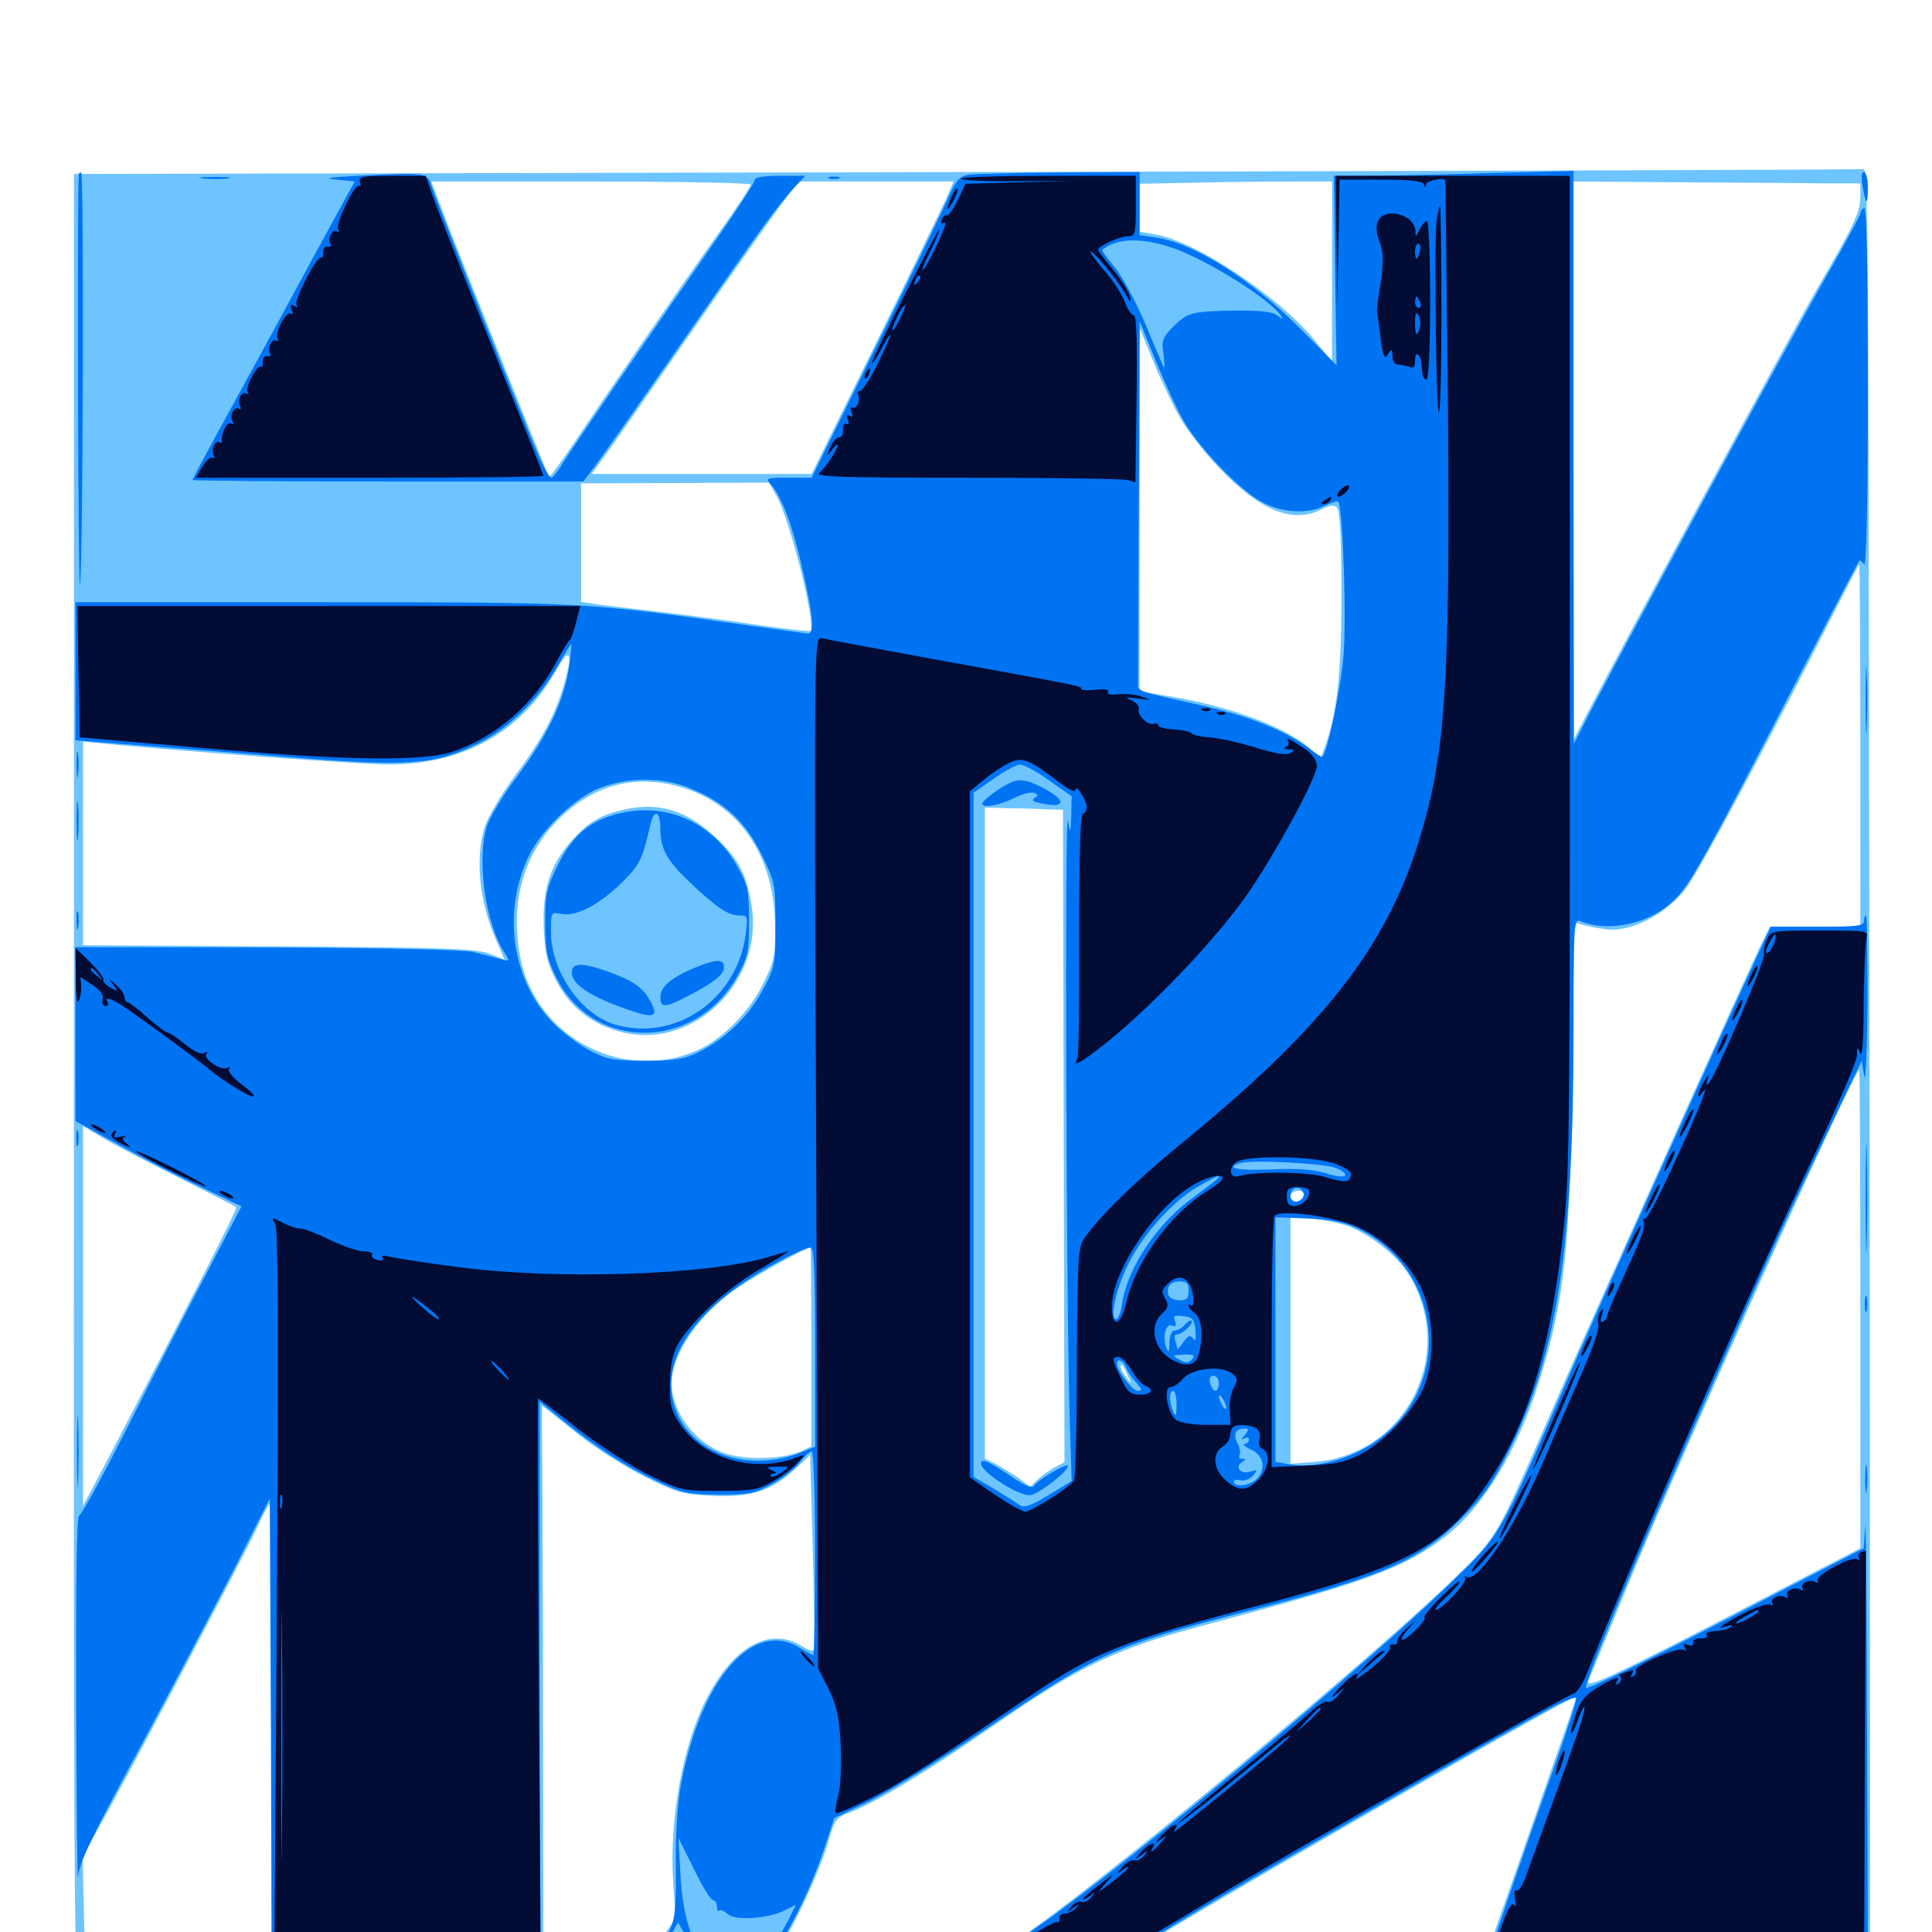 <svg xmlns="http://www.w3.org/2000/svg" viewBox="0 -1000 1000 1000">
	<path fill="#6dc4ff" d="M500.195 -910.938L38.281 -909.961V-472.461C38.086 -7.422 38.281 28.516 41.211 28.516C42.188 28.516 42.969 25.977 42.969 22.656V16.992L505.469 17.383L967.969 17.773L967.773 -315.234C967.188 -884.375 967.188 -912.891 964.453 -912.5C963.086 -912.109 754.102 -911.523 500.195 -910.938ZM388.672 -904.492C388.672 -903.711 381.445 -892.578 372.461 -880.078C354.883 -855.469 316.797 -800.195 297.07 -770.703C290.234 -760.742 284.57 -752.734 284.18 -753.125C283.594 -753.906 233.789 -877.734 227.93 -893.75L223.242 -906.055H305.859C351.367 -906.055 388.672 -905.273 388.672 -904.492ZM490.234 -898.242C488.281 -893.945 471.875 -859.961 453.516 -822.656L420.117 -754.688H363.281H306.25L313.086 -764.062C316.797 -769.141 337.109 -798.242 358.398 -828.906C379.688 -859.57 400.781 -889.453 405.273 -895.312L413.477 -906.055H453.516H493.555ZM689.453 -859.57V-812.891L680.664 -823.633C662.305 -846.289 618.945 -875.195 597.852 -878.711L589.844 -880.078V-892.578V-904.883L619.727 -905.469C635.938 -905.859 658.398 -906.055 669.336 -906.055H689.453ZM942.969 -905.078H962.891V-898.242C962.891 -890.234 960.156 -884.375 940.43 -850.391C927.734 -828.516 839.453 -665.234 821.484 -630.664L814.453 -616.992V-761.523V-906.055L868.75 -905.664C898.438 -905.469 931.836 -905.273 942.969 -905.078ZM609.57 -785.938C613.086 -779.102 622.461 -766.797 630.469 -758.398C651.758 -735.742 669.141 -728.711 683.984 -736.328C688.281 -738.477 690.43 -738.867 691.992 -737.305C693.555 -735.742 694.336 -720.898 694.336 -692.578C694.336 -650.977 691.992 -630.078 685.547 -612.891L683.594 -607.812L677.539 -613.086C664.062 -624.219 636.719 -634.375 605.078 -639.648L589.844 -642.188V-735.938L590.039 -829.883L596.484 -814.062C600 -805.273 605.859 -792.773 609.57 -785.938ZM401.953 -743.164C408.984 -730.859 422.461 -676.562 419.531 -673.438C418.945 -673.047 407.227 -674.414 393.359 -676.367C379.492 -678.516 355.859 -681.641 340.82 -683.398C325.781 -685.156 310.547 -686.914 307.227 -687.5L300.781 -688.477V-719.141V-749.805L349.414 -750L398.047 -750.195ZM962.891 -614.062V-520.312H939.453H916.016L912.305 -512.695C907.031 -502.539 825 -319.727 805.078 -274.219C780.469 -217.383 776.562 -209.375 768.164 -199.023C746.875 -172.266 578.125 -30.664 523.047 6.641L513.867 12.891H457.227H400.391L405.664 4.492C413.281 -7.617 425.391 -34.375 428.906 -47.461C432.031 -58.203 432.812 -59.18 440.43 -62.109C453.906 -67.383 481.25 -83.789 515.43 -107.617C559.18 -137.891 577.734 -146.68 624.023 -158.984C708.008 -181.445 727.148 -188.477 747.852 -204.492C767.773 -219.727 785.547 -249.414 796.68 -284.961C809.961 -327.93 812.695 -353.906 813.867 -445.703L814.844 -522.656L819.141 -521.289C821.289 -520.703 826.953 -519.531 831.641 -518.945C844.141 -517.383 862.891 -526.953 872.852 -540.43C879.688 -549.414 916.211 -617.773 949.805 -683.984C956.445 -697.07 962.109 -707.812 962.305 -707.812C962.695 -707.812 962.891 -665.625 962.891 -614.062ZM291.992 -645.898C287.305 -629.883 280.664 -617.383 266.211 -598.047C259.18 -588.477 252.344 -576.758 250.781 -571.68C245.898 -555.273 248.047 -533.203 256.836 -513.281L261.133 -503.32L253.125 -506.445C246.289 -508.984 230.273 -509.57 144.141 -510.156L42.969 -510.742V-563.477V-616.211L54.297 -615.039C91.992 -611.328 186.914 -604.297 201.172 -604.297C239.648 -604.297 269.727 -621.094 287.305 -652.148C294.922 -665.82 296.875 -663.086 291.992 -645.898ZM356.055 -591.406C383.984 -581.641 400.781 -555.469 401.172 -521.289C401.367 -505.078 400.781 -502.539 394.922 -490.625C388.086 -476.758 374.609 -462.891 362.305 -457.031C324.023 -438.867 277.539 -462.305 269.336 -504.297C263.672 -533.594 271.289 -559.18 290.82 -577.539C309.57 -595.117 332.031 -599.805 356.055 -591.406ZM543.164 -581.055L550.195 -580.859L550.586 -412.109L550.977 -243.164L546.484 -240.82C543.945 -239.648 540.039 -236.719 537.5 -234.57L533.203 -230.469L527.734 -234.57C524.805 -236.719 519.531 -239.844 516.211 -241.797L509.766 -245.117V-413.477V-582.031L523.047 -581.641C530.273 -581.641 539.258 -581.25 543.164 -581.055ZM962.891 -322.461V-198.633L917.578 -175.195C833.203 -131.445 820.117 -125.195 822.266 -130.273C823.242 -132.617 832.617 -155.273 842.969 -180.469C873.633 -254.492 959.57 -446.094 962.305 -446.094C962.695 -446.094 962.891 -390.43 962.891 -322.461ZM92.578 -390.43C108.398 -382.422 121.875 -375.586 122.266 -375.195C123.047 -374.414 103.125 -335.352 57.422 -247.852L42.969 -220.508V-318.75V-417.188L53.32 -410.938C58.789 -407.617 76.562 -398.438 92.578 -390.43ZM674.609 -380.664C673.828 -379.102 672.266 -377.734 670.703 -377.734C669.141 -377.734 667.969 -379.102 667.969 -380.664C667.969 -382.227 669.727 -383.594 671.875 -383.594C674.414 -383.594 675.391 -382.617 674.609 -380.664ZM698.633 -365.039C710.352 -360.156 723.047 -350 728.711 -341.016C754.492 -300.195 728.516 -247.266 680.664 -243.359L667.969 -242.383V-306.445V-370.508L680.078 -369.141C686.719 -368.359 695.117 -366.406 698.633 -365.039ZM419.922 -302.93V-251.367L414.648 -248.828C405.469 -244.727 386.328 -244.141 375.586 -247.656C359.766 -252.93 347.656 -268.945 347.656 -284.375C347.852 -299.414 362.109 -320.117 381.445 -333.203C391.211 -339.844 417.188 -354.297 419.531 -354.297C419.727 -354.297 419.922 -331.055 419.922 -302.93ZM583.789 -287.891C585.938 -283.203 585.938 -283.203 583.203 -286.719C581.445 -288.867 580.078 -291.406 580.078 -292.578C580.078 -294.922 581.055 -293.945 583.789 -287.891ZM298.242 -258.398C307.617 -250.781 323.633 -240.625 333.594 -235.742C349.805 -227.539 353.32 -226.562 368.164 -225.781C388.281 -224.805 399.023 -228.125 411.133 -239.258L419.336 -246.875L420.703 -196.875C421.484 -169.336 421.68 -146.484 421.094 -145.898C420.508 -145.312 417.969 -146.094 415.625 -147.656C398.633 -158.594 379.492 -148.047 365.234 -119.922C353.32 -96.094 346.289 -57.617 348.438 -25.977L349.609 -7.031L343.164 2.344L336.523 11.914L308.984 12.5L281.25 13.086L281.055 -101.758C281.055 -165.039 280.859 -229.102 280.664 -244.531C280.469 -259.766 280.469 -272.266 280.664 -272.266C280.859 -272.266 288.867 -266.016 298.242 -258.398ZM140.625 -104.102V13.086L92.383 12.109L43.945 10.938L43.359 -14.062L42.773 -38.867L57.422 -65.43C79.883 -106.836 127.734 -197.656 133.594 -210.352C136.328 -216.406 139.062 -221.484 139.648 -221.484C140.234 -221.484 140.625 -168.75 140.625 -104.102ZM805.469 -91.211C799.609 -74.219 789.062 -44.141 782.031 -24.219L769.336 11.914H676.758C625.977 11.914 584.57 11.719 584.766 11.523C590.234 6.055 811.328 -121.484 815.82 -121.875C816.016 -121.875 811.523 -108.008 805.469 -91.211ZM357.617 9.375C359.375 12.5 358.594 12.891 351.562 12.891C347.266 12.891 343.75 12.5 343.75 11.914C343.75 11.133 345.117 8.008 346.875 4.688C350 -1.367 350.195 -1.367 352.93 2.344C354.492 4.297 356.641 7.617 357.617 9.375ZM321.68 -580.664C310.352 -577.93 303.906 -574.023 295.703 -564.648C284.57 -552.148 280.664 -539.453 281.445 -519.727C282.031 -506.25 283.203 -501.367 288.086 -491.992C295.117 -478.32 307.422 -468.945 323.242 -465.43C360.352 -457.227 395.898 -493.164 388.867 -532.227C386.133 -548.438 381.836 -556.055 369.922 -566.992C354.688 -581.055 340.234 -585.156 321.68 -580.664Z"/>
	<path fill="#0073f3" d="M40.82 -909.766C39.844 -898.633 40.43 -691.797 41.406 -697.266C42.969 -706.25 43.555 -908.984 41.992 -910.547C41.406 -911.133 41.016 -910.742 40.82 -909.766ZM184.57 -908.984C169.727 -908.203 167.188 -907.617 174.219 -907.031L183.594 -906.055L163.281 -868.945C152.344 -848.633 133.398 -813.867 121.484 -792.188C109.375 -770.312 99.609 -751.953 99.609 -751.562C99.609 -751.172 145.117 -750.781 200.781 -750.781H301.953L308.984 -760.156C312.695 -765.234 333.203 -794.336 354.492 -825C396.875 -885.938 402.148 -893.164 410.938 -902.734L416.797 -908.984H403.711C395.312 -908.984 390.625 -908.203 390.625 -906.836C390.625 -905.469 381.641 -891.602 370.703 -875.977C334.57 -824.219 295.898 -767.578 291.211 -760.156C288.867 -756.055 286.133 -752.734 285.352 -752.734C284.57 -752.734 282.031 -756.836 279.688 -762.109C274.414 -773.438 225.781 -896.094 223.242 -904.102C221.094 -910.742 220.508 -910.742 184.57 -908.984ZM501.367 -909.57C496.875 -908.789 494.922 -906.836 491.211 -898.633C488.867 -892.969 471.875 -858.008 453.516 -820.703L420.117 -752.734H408.008C396.484 -752.734 396.094 -752.539 399.023 -749.219C404.297 -743.359 409.961 -728.906 414.844 -707.617C420.898 -681.836 421.875 -671.484 417.969 -672.07C416.406 -672.266 402.344 -674.219 386.719 -676.367C302.539 -688.281 302.734 -688.281 166.211 -688.281H39.062V-652.539V-616.797L68.945 -614.453C85.156 -613.281 121.875 -610.352 150.391 -608.008C212.109 -603.125 225 -604.102 247.266 -615.039C263.281 -622.852 278.906 -638.086 289.062 -655.859C292.383 -661.914 295.508 -666.797 295.703 -666.797C295.898 -666.797 295.508 -661.914 294.727 -656.055C292.383 -638.477 283.984 -620.117 268.75 -599.609C260.742 -589.062 253.32 -576.758 251.953 -572.266C246.68 -554.688 251.172 -522.266 261.133 -506.836C264.062 -502.344 264.062 -502.148 258.594 -503.711C255.469 -504.492 249.414 -506.055 245.117 -507.227C240.43 -508.398 198.633 -509.375 138.281 -509.57L39.062 -509.766V-464.844V-419.727L61.133 -407.617C73.047 -400.977 92.383 -391.016 104.102 -385.547L125 -375.586L106.445 -340.039C96.094 -320.508 77.734 -284.57 65.43 -260.156C52.93 -235.547 41.992 -215.625 41.016 -215.625C39.648 -215.625 39.258 -181.641 39.453 -117.578C39.648 -63.477 40.039 -23.438 40.43 -28.516C41.016 -35.938 47.266 -49.023 72.656 -95.898C89.844 -127.93 111.914 -169.922 121.875 -189.258L139.648 -224.414L140.234 -103.711L140.625 16.797L209.961 16.406L279.492 15.82L279.297 -129.297V-274.609L290.43 -265.43C308.594 -250.781 323.438 -241.211 339.453 -233.594C352.93 -227.148 355.859 -226.562 371.875 -226.367C387.891 -226.367 390.625 -226.953 400 -232.031C405.859 -235.352 412.109 -240.43 414.258 -243.359C416.406 -246.289 419.141 -248.828 420.117 -248.828C421.094 -248.828 421.875 -227.344 421.875 -196.094C421.875 -167.188 421.484 -143.359 420.898 -143.359C420.508 -143.359 417.188 -145.117 413.672 -147.266C389.648 -161.914 362.891 -131.055 352.539 -76.758C350.586 -66.016 349.609 -50.977 349.805 -33.789C350 -5.273 349.609 -3.516 339.453 9.57C335.742 14.062 334.57 16.797 336.328 16.797C337.695 16.797 341.602 11.914 344.922 5.859L350.977 -5.078L356.641 5.273L362.305 15.82L380.078 16.406L397.656 16.992L405.859 2.734C415.43 -14.062 421.68 -28.32 427.539 -45.898L431.836 -58.984L449.805 -67.578C459.766 -72.461 486.719 -89.062 509.766 -104.688C569.141 -144.727 576.172 -148.047 645.508 -166.016C716.406 -184.18 734.766 -192.188 757.031 -214.648C768.359 -225.977 772.656 -232.422 781.836 -250.781C806.055 -300.195 814.453 -354.883 814.453 -466.406C814.453 -521.094 814.648 -524.609 817.969 -523.242C831.25 -517.578 851.367 -521.289 863.477 -531.445C874.414 -540.625 876.367 -544.141 945.898 -678.516C954.492 -695.117 961.914 -709.18 962.305 -709.766C962.695 -710.156 963.867 -709.375 964.844 -707.812C966.016 -706.055 966.797 -740.234 966.797 -799.219C966.797 -861.719 966.211 -893.164 964.844 -892.383C963.867 -891.797 962.891 -890.43 962.891 -889.453C962.891 -888.477 954.297 -872.461 943.555 -853.906C925.391 -822.07 836.719 -658.203 821.68 -628.711L814.648 -615.039L814.453 -763.281V-911.523L769.141 -910.352C744.141 -909.57 716.211 -908.984 707.031 -908.984H690.43L691.016 -859.961L691.797 -810.938L673.438 -829.492C647.656 -855.469 617.578 -874.609 597.656 -877.148L589.844 -878.32V-894.531V-910.938L548.438 -910.742C525.586 -910.547 504.297 -909.961 501.367 -909.57ZM606.445 -871.875C624.805 -865.625 658.398 -844.531 663.281 -836.133C664.258 -834.766 663.477 -834.961 661.328 -836.523C658.984 -838.672 652.93 -839.258 641.016 -839.258C616.992 -838.867 615.039 -838.477 607.617 -831.25C601.758 -825.391 601.172 -823.828 602.148 -816.797C602.734 -812.5 602.93 -809.375 602.539 -809.766C602.148 -810.156 597.852 -820.117 592.969 -832.031C587.695 -844.336 580.664 -857.422 576.758 -861.914C573.047 -866.406 570.117 -870.312 570.508 -870.703C577.93 -876.758 590.82 -877.148 606.445 -871.875ZM613.281 -781.055C622.266 -766.211 643.164 -744.922 654.492 -739.453C664.844 -734.375 677.539 -733.984 685.742 -738.281C689.062 -739.844 692.188 -740.82 692.578 -740.43C695.117 -737.891 697.07 -678.516 695.312 -659.57C693.555 -641.016 686.523 -608.203 684.18 -608.203C683.789 -608.203 680.469 -610.352 677.148 -612.891C665.82 -621.484 646.094 -629.492 623.242 -634.57C586.719 -642.773 588.867 -641.992 589.062 -646.875C589.062 -649.219 589.258 -692.188 589.453 -742.578L589.844 -833.789L598.242 -813.086C602.93 -801.758 609.57 -787.305 613.281 -781.055ZM542.969 -596.094L554.688 -587.891L554.492 -578.125C554.102 -568.555 554.102 -568.359 552.734 -575C550.977 -582.227 551.953 -318.359 553.711 -265.039L554.688 -233.398L542.773 -226.172C533.008 -220.312 530.078 -219.336 527.539 -221.094C525.781 -222.461 519.727 -226.172 514.258 -229.492L503.906 -235.547V-412.5V-589.648L514.258 -596.875C519.727 -600.781 525.977 -604.102 527.93 -604.297C529.883 -604.297 536.719 -600.586 542.969 -596.094ZM357.617 -591.797C375 -584.766 385.742 -574.805 394.141 -557.812C401.172 -543.359 401.367 -542.383 401.367 -521.484C401.367 -500.586 401.172 -499.414 394.727 -487.5C387.305 -473.633 375.391 -462.305 361.719 -455.469C354.102 -451.758 349.414 -450.977 333.984 -450.977C317.383 -450.977 314.258 -451.562 304.883 -456.445C299.219 -459.57 290.82 -465.82 286.133 -470.703C264.844 -492.578 259.766 -528.125 273.828 -557.227C280.273 -570.508 297.656 -587.305 310.547 -592.188C325.391 -597.852 343.359 -597.852 357.617 -591.797ZM691.797 -395.312C700.195 -391.406 696.289 -389.453 686.133 -392.773C679.492 -394.727 671.094 -395.312 657.812 -394.727C640.43 -393.945 633.398 -395.508 642.188 -398.047C648.438 -399.805 686.523 -397.852 691.797 -395.312ZM630.859 -390.625C630.859 -390.234 625.391 -385.938 618.75 -381.055C599.219 -367.188 583.789 -344.336 580.859 -325.586C580.273 -320.898 578.711 -317.188 577.734 -317.188C574.219 -317.188 577.539 -332.812 583.984 -345.703C591.602 -361.133 606.836 -378.125 619.922 -385.742C630.469 -391.602 630.859 -391.797 630.859 -390.625ZM674.805 -381.445C674.805 -380.078 673.242 -378.516 671.484 -378.125C667.969 -377.539 666.602 -381.641 669.336 -384.375C671.289 -386.328 674.805 -384.57 674.805 -381.445ZM701.562 -364.648C747.656 -343.75 753.125 -281.055 710.938 -253.125C698.242 -244.531 680.078 -239.844 667.773 -241.992L660.156 -243.359V-306.641V-369.922L676.367 -369.336C687.5 -368.945 695.117 -367.578 701.562 -364.648ZM421.875 -302.734V-251.172L414.648 -248.242C389.258 -238.281 361.914 -246.094 351.562 -266.211C337.695 -293.359 358.398 -324.219 407.227 -349.219C412.695 -351.953 418.164 -354.297 419.531 -354.297C421.289 -354.297 421.875 -342.773 421.875 -302.734ZM615.234 -331.836C615.234 -327.93 614.258 -326.953 610.547 -326.953C608.008 -326.953 605.469 -328.125 604.883 -329.492C603.516 -333.789 605.664 -336.719 610.547 -336.719C614.258 -336.719 615.234 -335.742 615.234 -331.836ZM618.75 -311.328C619.141 -306.836 618.75 -305.273 617.578 -307.227C616.016 -309.18 615.039 -308.789 612.5 -305.273C610.742 -302.734 609.375 -301.172 609.375 -301.953C609.375 -302.539 608.789 -304.492 608.203 -306.25C607.617 -308.008 608.008 -309.375 609.375 -309.375C612.109 -309.375 617.969 -315.039 616.797 -316.406C616.211 -316.797 614.648 -316.016 613.281 -314.258C611.914 -312.695 609.57 -311.328 608.203 -311.328C606.445 -311.328 605.469 -308.984 605.273 -305.078C605.273 -300 604.883 -299.414 603.711 -302.344C601.562 -308.008 603.32 -315.234 606.641 -313.867C608.594 -313.086 608.984 -313.867 608.203 -316.211C607.031 -318.945 607.812 -319.336 612.5 -318.75C617.383 -318.164 618.164 -317.188 618.75 -311.328ZM616.992 -296.484C615.43 -294.531 613.867 -294.336 611.133 -295.898C606.25 -298.438 606.445 -298.633 613.281 -298.828C617.969 -299.023 618.75 -298.438 616.992 -296.484ZM582.812 -292.188C583.594 -290.234 585.742 -286.719 588.086 -284.375C591.211 -280.859 591.406 -280.078 588.867 -280.078C586.133 -280.078 578.125 -290.625 578.125 -294.336C578.125 -297.266 581.836 -295.508 582.812 -292.188ZM630.859 -283.984C630.859 -281.836 630.078 -280.078 629.102 -280.078C628.125 -280.078 626.953 -281.836 626.367 -283.984C625.781 -286.523 626.367 -287.891 628.125 -287.891C629.688 -287.891 630.859 -286.133 630.859 -283.984ZM617.188 -282.812C617.188 -284.57 616.406 -285.938 615.234 -285.938C614.258 -285.938 613.281 -285.156 613.281 -284.18C613.281 -283.008 614.258 -281.641 615.234 -281.055C616.406 -280.469 617.188 -281.25 617.188 -282.812ZM624.023 -282.031C624.609 -283.203 624.414 -283.984 623.242 -283.984C622.266 -283.984 620.703 -283.203 620.117 -282.031C619.531 -281.055 619.727 -280.078 620.898 -280.078C621.875 -280.078 623.438 -281.055 624.023 -282.031ZM608.984 -272.852C608.984 -267.188 608.594 -266.406 607.227 -269.336C605.078 -274.609 605.078 -280.078 607.227 -280.078C608.203 -280.078 608.984 -276.758 608.984 -272.852ZM619.141 -276.172C619.141 -277.344 617.773 -278.125 616.211 -278.125C614.648 -278.125 613.281 -277.734 613.281 -277.344C613.281 -276.953 614.648 -276.172 616.211 -275.391C617.773 -274.805 619.141 -275.195 619.141 -276.172ZM628.906 -276.172C628.906 -277.344 627.734 -278.125 626.172 -278.125C624.609 -278.125 622.656 -277.344 622.07 -276.172C621.484 -275.195 622.656 -274.219 624.805 -274.219C627.148 -274.219 628.906 -275.195 628.906 -276.172ZM634.766 -271.289C634.766 -270.312 633.789 -270.703 632.812 -272.266C631.836 -273.828 630.859 -276.172 630.859 -277.148C630.859 -278.32 631.836 -277.734 632.812 -276.172C633.789 -274.609 634.766 -272.461 634.766 -271.289ZM625 -268.359C621.875 -269.531 617.383 -269.727 616.406 -268.75C613.281 -265.82 616.016 -264.453 625 -264.453C630.664 -264.453 634.766 -265.43 634.766 -266.602C634.766 -267.773 632.812 -268.555 630.469 -268.359C627.93 -268.164 625.586 -268.164 625 -268.359ZM644.336 -257.227C642.383 -255.078 642.383 -254.492 644.141 -255.469C645.312 -256.25 646.484 -255.859 646.484 -254.883C646.484 -253.711 645.312 -252.734 644.141 -252.539C642.773 -252.539 644.141 -251.367 647.266 -249.805C653.906 -247.07 655.469 -240.039 650.781 -234.766C647.656 -231.055 638.672 -229.883 638.672 -233.008C638.672 -233.984 640.234 -234.375 642.188 -233.789C644.141 -233.398 647.07 -234.375 648.633 -236.328C650.977 -239.258 650.977 -239.453 647.07 -238.281C642.188 -236.719 638.867 -240.625 642.773 -243.164C644.922 -244.531 644.922 -244.922 642.969 -244.922C641.602 -244.922 641.016 -245.703 641.602 -246.875C642.188 -247.852 641.797 -250.586 640.625 -252.734C638.086 -257.422 639.453 -260.547 643.945 -260.547C646.484 -260.547 646.68 -260.156 644.336 -257.227ZM369.141 -16.406C370.117 -16.406 371.094 -14.844 371.094 -13.086C371.094 -11.328 371.68 -10.352 372.266 -11.133C373.047 -11.719 374.805 -10.938 376.562 -9.375C380.078 -5.664 397.656 -6.836 406.445 -11.328L411.914 -14.062L408.008 -6.055C405.664 -1.562 401.758 5.078 399.023 8.594C394.531 14.648 393.945 14.844 379.883 14.844C366.992 14.844 365.039 14.453 362.5 10.352C356.641 1.562 353.125 -11.914 352.148 -30.078L351.172 -48.633L359.18 -32.617C363.477 -23.633 367.969 -16.406 369.141 -16.406ZM517.188 -591.602C513.281 -589.062 509.57 -585.938 508.789 -584.766C506.641 -581.445 516.211 -582.617 524.414 -586.719C528.711 -588.867 533.398 -590.234 535.156 -589.648C537.5 -588.672 537.5 -588.086 535.352 -586.914C533.594 -585.742 535.156 -584.766 540.039 -583.984C552.148 -581.641 551.758 -586.133 539.062 -592.578C529.297 -597.461 526.172 -597.461 517.188 -591.602ZM507.812 -242.383C507.812 -237.891 528.516 -224.805 533.594 -226.172C538.672 -227.344 552.734 -238.477 552.734 -241.211C552.734 -243.164 536.914 -233.984 534.961 -230.664C534.18 -229.688 530.078 -231.25 525.195 -234.57C511.719 -243.75 507.812 -245.508 507.812 -242.383ZM316.797 -577.93C303.711 -573.828 295.898 -566.602 288.672 -552.148C282.812 -540.234 282.227 -537.109 282.227 -522.266C282.227 -508.008 283.008 -504.102 287.695 -494.531C306.836 -455.469 360.156 -455.859 381.836 -495.117C387.109 -504.688 387.695 -507.422 387.695 -523.242C387.695 -539.258 387.109 -541.797 381.641 -551.562C368.164 -575.586 342.383 -585.938 316.797 -577.93ZM341.797 -571.094C341.797 -560.742 345.117 -554.688 356.836 -543.555C370.508 -530.469 376.953 -526.172 382.422 -526.172C387.109 -526.172 387.109 -525.977 385.938 -516.211C381.445 -482.422 349.219 -460.547 318.164 -469.727C300.391 -475.195 285.156 -497.461 285.156 -517.773C285.156 -527.93 285.156 -527.93 290.82 -526.953C298.242 -525.391 310.742 -532.031 322.461 -543.75C331.25 -552.539 332.617 -555.469 336.719 -573.633C338.672 -581.641 341.797 -580.078 341.797 -571.094ZM360.352 -499.414C347.852 -494.336 341.797 -489.258 341.797 -483.984C341.797 -477.734 344.336 -478.125 360.352 -486.719C369.922 -491.992 374.219 -495.508 374.609 -498.438C375.391 -503.711 371.484 -503.906 360.352 -499.414ZM296.289 -498.438C293.945 -491.797 303.906 -484.57 325.781 -477.148C338.281 -472.852 340.82 -473.633 337.109 -480.859C333.203 -488.477 328.516 -491.992 315.82 -496.68C302.93 -501.367 297.656 -501.758 296.289 -498.438ZM964.062 -903.711C965.82 -893.555 966.797 -893.164 966.797 -902.734C966.797 -907.227 965.82 -910.938 964.844 -910.938C963.477 -910.938 963.281 -908.203 964.062 -903.711ZM105.078 -907.617C101.562 -908.008 104.297 -908.398 111.328 -908.398C118.359 -908.398 121.094 -908.008 117.773 -907.617C114.258 -907.227 108.398 -907.227 105.078 -907.617ZM429.297 -907.617C427.93 -908.203 428.906 -908.594 431.641 -908.594C434.375 -908.594 435.352 -908.203 434.18 -907.617C432.812 -907.227 430.469 -907.227 429.297 -907.617ZM965.625 -637.5C965.625 -621.875 966.016 -615.625 966.211 -623.438C966.602 -631.055 966.602 -643.945 966.211 -651.758C966.016 -659.375 965.625 -653.125 965.625 -637.5ZM39.648 -604.297C39.648 -598.438 40.039 -595.898 40.43 -599.023C40.82 -601.953 40.82 -606.641 40.43 -609.766C40.039 -612.695 39.648 -610.156 39.648 -604.297ZM39.648 -575C39.648 -565.82 40.039 -562.109 40.43 -566.797C40.82 -571.289 40.82 -578.711 40.43 -583.398C40.039 -587.891 39.648 -584.18 39.648 -575ZM39.648 -523.242C39.648 -518.945 40.039 -517.383 40.43 -519.922C40.82 -522.266 40.82 -525.781 40.43 -527.734C39.844 -529.492 39.453 -527.539 39.648 -523.242ZM964.844 -523.242C964.844 -520.703 960.938 -520.312 940.82 -520.312H916.602L909.57 -505.273C890.43 -463.867 825.391 -318.945 809.18 -281.055C777.148 -206.836 776.367 -205.469 754.492 -184.18C710.156 -140.43 584.961 -36.133 537.109 -2.734C506.641 18.75 506.055 16.602 542.383 16.797H574.219L614.648 -7.812C652.344 -30.664 786.914 -108.008 806.25 -117.773C810.938 -120.117 815.234 -121.68 815.82 -121.094C816.406 -120.508 811.133 -104.102 804.102 -84.375C788.867 -41.797 769.531 14.453 769.531 15.82C769.531 16.406 813.867 16.797 868.164 16.797H966.797L966.406 -101.953C966.211 -167.188 965.82 -215.625 965.43 -209.57L964.648 -198.633L919.336 -175.195C857.617 -142.969 822.07 -125.391 820.898 -126.367C819.336 -128.125 855.273 -213.477 900.195 -314.648C921.094 -361.914 928.906 -378.32 955.664 -434.375L963.672 -450.977L964.844 -443.164C965.625 -438.867 966.406 -455.859 966.602 -480.859C966.602 -505.664 966.406 -526.172 965.82 -526.172C965.234 -526.172 964.844 -524.805 964.844 -523.242ZM965.625 -379.688C965.625 -354.492 966.016 -344.141 966.211 -356.836C966.602 -369.336 966.602 -390.039 966.211 -402.734C966.016 -415.234 965.625 -404.883 965.625 -379.688ZM39.453 -410.938C39.453 -407.227 39.844 -405.664 40.43 -407.617C40.82 -409.375 40.82 -412.5 40.43 -414.453C39.844 -416.211 39.453 -414.648 39.453 -410.938ZM965.234 -325C965.234 -321.289 965.625 -319.727 966.211 -321.68C966.602 -323.438 966.602 -326.562 966.211 -328.516C965.625 -330.273 965.234 -328.711 965.234 -325ZM39.844 -248.828C39.844 -232.227 40.234 -225.391 40.43 -233.789C40.82 -241.992 40.82 -255.664 40.43 -264.062C40.234 -272.266 39.844 -265.43 39.844 -248.828ZM965.43 -234.18C965.43 -227.734 965.82 -225.391 966.211 -228.906C966.602 -232.422 966.602 -237.695 966.211 -240.625C965.82 -243.555 965.43 -240.625 965.43 -234.18ZM39.258 11.914C39.062 16.797 39.648 18.945 41.016 17.578C42.188 16.406 42.188 13.477 41.211 9.961C39.453 4.102 39.453 4.102 39.258 11.914Z"/>
	<path fill="#020c35" d="M186.328 -905.859C186.914 -904.297 186.719 -903.32 185.938 -903.906C183.594 -905.273 173.438 -883.789 175 -881.25C175.781 -880.078 175.586 -879.688 174.414 -880.273C172.07 -881.836 169.336 -876.367 171.094 -873.633C171.68 -872.656 171.094 -872.07 169.531 -872.266C168.164 -872.656 167.188 -871.289 167.383 -869.336C167.383 -867.383 166.992 -866.211 166.406 -866.797C164.648 -868.75 151.953 -844.727 153.516 -842.188C154.492 -840.82 154.102 -840.625 152.344 -841.602C150.391 -842.773 150 -842.383 150.977 -839.844C151.758 -837.891 151.562 -836.914 150.391 -837.695C148.047 -839.258 141.992 -827.539 143.75 -824.609C144.531 -823.438 144.336 -823.047 143.164 -823.633C140.82 -825.195 138.086 -819.727 139.844 -816.992C140.43 -816.016 139.844 -815.43 138.281 -815.625C136.914 -816.016 135.938 -814.648 135.938 -812.695C136.133 -810.742 135.742 -809.57 135.156 -810.156C133.398 -811.914 126.758 -799.609 128.125 -797.266C128.906 -796.094 128.711 -795.703 127.539 -796.289C125 -797.852 122.461 -792.383 124.414 -789.453C125 -788.281 124.609 -787.891 123.633 -788.477C121.094 -790.039 118.555 -784.57 120.508 -781.641C121.094 -780.469 120.703 -780.078 119.531 -780.859C117.578 -782.031 114.062 -775 114.844 -771.68C115.039 -770.703 114.453 -770.508 113.477 -771.094C111.328 -772.461 108.984 -766.797 110.742 -764.062C111.328 -762.891 111.133 -762.5 109.961 -763.086C108.984 -763.672 106.641 -761.719 104.688 -758.398L101.367 -752.734H191.211C240.82 -752.734 281.25 -753.125 281.25 -753.711C281.25 -754.297 268.555 -786.133 253.125 -824.414C237.695 -862.891 224.023 -897.656 222.852 -901.758L220.312 -908.984H202.734C187.695 -908.984 185.352 -908.594 186.328 -905.859ZM497.461 -907.617C496.875 -906.641 509.766 -906.055 525.977 -906.25H555.664L527.734 -905.664L499.805 -904.883L495.703 -896.289C493.359 -891.602 490.82 -888.086 490.039 -888.477C489.258 -889.062 488.086 -888.086 487.5 -886.328C486.914 -884.766 487.109 -883.984 488.281 -884.57C489.648 -885.352 489.648 -883.984 488.281 -880.859C485.547 -873.438 478.516 -860.156 477.539 -860.156C476.953 -860.156 478.711 -864.453 481.445 -869.922C484.18 -875.195 486.328 -880.273 486.133 -881.055C486.133 -883.203 451.367 -814.648 451.367 -812.305C451.367 -811.328 453.516 -814.258 456.055 -819.141C463.281 -832.812 461.719 -826.562 454.102 -811.328C450.391 -803.711 446.289 -797.656 445.117 -797.656C444.141 -797.656 443.555 -796.875 444.141 -795.898C445.703 -793.359 443.359 -787.695 441.211 -789.062C440.234 -789.648 440.039 -788.477 440.82 -786.719C441.602 -784.375 441.406 -783.789 439.844 -784.766C438.281 -785.742 437.891 -784.961 438.867 -782.812C439.648 -780.859 439.258 -779.883 438.086 -780.664C437.109 -781.25 436.328 -779.883 436.328 -777.539C436.523 -775.195 435.547 -773.438 434.375 -773.633C433.203 -773.828 431.25 -771.68 429.883 -768.75C427.734 -763.867 427.93 -763.672 430.664 -767.188C432.227 -769.336 433.594 -770.508 433.594 -769.727C433.594 -767.383 427.344 -757.812 424.023 -755.273C421.68 -753.125 436.719 -752.734 500.195 -752.734C543.555 -752.734 581.055 -752.148 583.398 -751.562L587.695 -750.391L588.281 -793.555C588.672 -822.656 588.281 -836.719 586.914 -836.719C585.742 -836.719 583.594 -839.844 582.227 -843.555C580.859 -847.461 576.367 -854.492 572.07 -859.375C567.969 -864.258 564.453 -868.75 564.453 -869.531C564.648 -871.68 577.93 -855.859 582.227 -848.438C585.156 -843.164 585.742 -842.773 584.766 -846.484C584.18 -849.219 580.078 -855.469 575.977 -860.547C571.875 -865.625 568.359 -870.117 568.359 -870.703C568.359 -872.656 579.688 -877.734 583.984 -877.734C587.5 -877.734 587.891 -878.906 587.891 -893.359V-908.984H543.164C518.359 -908.984 497.852 -908.398 497.461 -907.617ZM474.805 -853.711C472.852 -851.953 472.656 -852.148 473.828 -854.883C474.414 -856.836 475.586 -857.812 476.172 -857.227C476.758 -856.641 476.172 -855.078 474.805 -853.711ZM470.898 -845.898C472.266 -847.266 472.852 -848.828 472.266 -849.414C471.68 -850 470.508 -849.023 469.922 -847.07C468.75 -844.336 468.945 -844.141 470.898 -845.898ZM465.82 -834.961C461.719 -826.562 460.156 -827.344 464.258 -835.742C466.016 -839.453 467.773 -842.188 468.359 -841.797C468.75 -841.406 467.578 -838.281 465.82 -834.961ZM691.797 -875.391L692.188 -841.602L692.773 -874.414L693.359 -907.031H714.648C729.883 -907.031 736.328 -906.25 736.914 -904.688C737.695 -902.734 738.086 -902.734 738.086 -904.688C738.281 -906.445 747.852 -908.398 748.047 -906.641C748.242 -906.25 748.633 -855.469 749.414 -793.75C750.781 -644.922 748.242 -608.398 733.984 -563.281C716.797 -508.789 684.18 -467.578 612.305 -408.789C588.086 -389.062 568.164 -369.531 560.938 -358.594C558.008 -354.102 557.617 -346.68 557.422 -294.727C557.422 -262.305 556.641 -234.961 555.859 -233.594C553.906 -230.273 533.789 -217.578 530.664 -217.578C528.516 -217.578 518.555 -223.633 506.445 -232.227L501.953 -235.352V-412.891V-590.43L509.18 -596.289C513.086 -599.609 518.945 -603.516 522.266 -605.078C529.102 -608.398 532.617 -607.031 547.656 -595.508C552.539 -591.797 556.641 -589.648 556.641 -591.016C556.641 -594.727 562.305 -586.133 562.5 -582.422C562.5 -580.469 561.523 -578.906 560.547 -578.906C559.18 -578.906 558.594 -558.398 558.594 -516.406C558.789 -482.031 558.398 -453.125 557.617 -451.953C554.297 -446.484 562.109 -451.367 577.93 -464.648C600.977 -484.18 629.688 -514.648 644.922 -536.133C659.18 -556.445 681.641 -597.461 681.641 -603.711C681.641 -606.055 679.297 -609.57 676.367 -611.719C667.773 -617.578 665.234 -618.75 666.797 -616.406C667.383 -615.43 666.797 -613.867 665.625 -613.477C664.258 -612.891 664.844 -612.305 666.992 -612.109C670.312 -612.109 670.508 -611.719 667.773 -610.156C665.82 -608.984 659.766 -609.961 649.219 -613.281C640.82 -615.82 630.273 -618.164 625.977 -618.359C621.68 -618.555 617.578 -619.531 616.992 -620.312C616.406 -621.289 612.305 -622.07 607.812 -622.461C603.32 -622.656 599.609 -623.633 599.609 -624.414C599.609 -625.391 598.633 -625.781 597.266 -625.391C594.141 -624.219 588.281 -630.078 589.453 -633.008C589.844 -634.375 588.086 -636.328 585.742 -637.5C581.836 -639.062 582.422 -639.258 588.867 -638.477C596.289 -637.5 596.289 -637.695 590.82 -639.453C587.695 -640.625 582.031 -641.016 578.711 -640.625C574.805 -640.234 572.852 -640.625 573.438 -641.797C574.219 -643.164 571.875 -643.555 566.797 -642.969C562.5 -642.578 559.18 -642.773 559.57 -643.555C560.547 -644.727 557.617 -645.312 482.422 -658.984C452.93 -664.453 427.148 -669.141 425 -669.727C421.484 -670.508 421.289 -664.453 422.461 -403.516L423.438 -136.523L428.906 -125.781C433.203 -116.992 434.375 -111.523 435.156 -96.484C435.547 -85.938 435.156 -74.609 433.789 -70.312C432.617 -66.016 432.227 -62.109 432.617 -61.523C433.203 -61.133 440.82 -64.258 449.609 -68.75C465.234 -76.367 482.617 -87.5 531.25 -120.898C566.602 -144.922 579.492 -150.195 654.297 -169.727C729.883 -189.648 748.633 -200 771.484 -234.57C791.797 -265.234 803.125 -304.297 809.57 -366.211C812.5 -396.094 812.695 -415.625 812.5 -760.156V-908.984H751.953H691.406ZM689.062 -398.242C695.117 -396.484 699.219 -393.945 699.219 -392.383C699.219 -387.891 696.484 -387.5 685.742 -390.82C676.367 -393.555 649.414 -393.75 640.82 -391.211C635.742 -389.844 635.938 -397.07 641.016 -399.023C648.242 -401.953 677.93 -401.562 689.062 -398.242ZM632.812 -390.039C632.812 -389.062 628.906 -385.938 624.023 -383.008C605.273 -371.094 587.695 -346.68 583.008 -325.977C580.078 -313.086 575 -312.305 575.586 -325C576.562 -343.945 599.609 -377.344 619.141 -387.5C626.172 -391.406 632.812 -392.578 632.812 -390.039ZM677.734 -383.008C677.734 -379.297 673.633 -375.781 669.531 -375.781C666.992 -375.781 666.016 -377.344 666.016 -380.664C666.016 -384.766 666.992 -385.547 671.875 -385.547C675.391 -385.547 677.734 -384.57 677.734 -383.008ZM702.93 -364.844C718.164 -358.008 732.617 -342.969 737.5 -328.516C742.383 -314.258 741.992 -293.555 736.719 -281.445C731.25 -269.336 716.406 -253.516 704.102 -247.266C696.289 -243.164 690.82 -241.992 676.367 -241.406L658.203 -240.625V-304.883C658.203 -340.234 658.789 -369.922 659.766 -370.703C662.891 -374.219 690.82 -370.312 702.93 -364.844ZM617.383 -330.469C617.969 -326.562 617.773 -323.633 616.797 -324.219C613.672 -326.172 615.234 -322.461 618.555 -320.117C622.07 -317.578 622.852 -308.594 620.508 -299.219C618.945 -293.164 614.062 -292.188 606.836 -296.094C597.266 -301.172 594.336 -313.672 601.562 -320.117C604.492 -322.656 604.883 -324.414 603.516 -327.148C600.977 -331.641 600.977 -332.031 604.688 -335.742C610.156 -341.211 616.016 -338.672 617.383 -330.469ZM585.742 -290.82C587.891 -286.914 591.016 -283.398 592.773 -282.812C597.656 -280.859 596.094 -278.125 590.039 -278.125C585.156 -278.125 583.594 -279.492 580.273 -286.523C575.391 -296.484 575.391 -297.656 578.906 -297.656C580.469 -297.656 583.398 -294.531 585.742 -290.82ZM637.5 -289.258C640.625 -286.914 640.82 -285.938 638.672 -281.836C637.109 -279.297 636.133 -273.828 636.523 -269.922L636.914 -262.5H624.414C617.578 -262.5 610.547 -263.672 608.789 -265.039C604.297 -268.164 601.953 -282.031 605.859 -282.031C607.422 -282.031 610.352 -283.984 612.5 -286.523C617.188 -291.797 631.836 -293.359 637.5 -289.258ZM650.195 -260.742C651.758 -259.766 652.539 -257.227 651.953 -255.078C651.172 -252.539 651.953 -250.586 653.516 -250C657.812 -248.242 656.641 -239.258 651.367 -234.18C645.312 -227.93 640.625 -227.93 633.984 -234.18C627.93 -239.844 627.344 -247.852 632.812 -251.172C634.961 -252.539 636.719 -255.078 636.719 -256.836C636.719 -258.398 637.305 -260.547 638.086 -261.133C639.844 -263.086 646.875 -262.695 650.195 -260.742ZM492.578 -898.242C489.258 -891.016 489.844 -889.453 493.359 -895.898C495.117 -899.023 496.094 -901.953 495.508 -902.344C495.117 -902.734 493.75 -900.977 492.578 -898.242ZM743.555 -885.156C742.188 -873.242 743.359 -788.086 744.727 -786.523C745.508 -785.938 746.094 -809.57 746.094 -839.258C746.094 -869.141 745.703 -893.359 745.312 -893.359C744.922 -893.359 744.141 -889.648 743.555 -885.156ZM713.086 -885.156C712.109 -882.422 712.5 -878.516 714.062 -874.805C716.406 -869.141 716.211 -861.523 713.477 -846.484C712.891 -842.773 712.5 -838.867 712.891 -837.695C713.086 -836.719 713.672 -832.227 714.258 -827.93C714.648 -823.633 715.43 -818.75 716.016 -817.188C716.797 -814.648 717.188 -814.648 718.75 -817.188C720.312 -819.531 720.703 -819.141 720.703 -815.82C720.703 -813.281 721.875 -811.328 723.438 -811.328C725 -811.328 727.539 -810.742 729.297 -810.156C731.641 -809.18 732.422 -810.156 732.422 -813.477C732.422 -815.82 733.008 -817.188 733.984 -816.406C735.352 -814.844 735.742 -813.867 736.133 -807.422C736.133 -805.273 737.305 -803.516 738.281 -803.516C739.453 -803.516 740.234 -818.555 740.234 -844.531C740.234 -867.188 739.453 -885.547 738.672 -885.547C737.695 -885.547 735.938 -883.594 734.766 -881.25C733.008 -877.344 732.617 -877.148 732.617 -880.469C732.227 -889.258 716.016 -893.164 713.086 -885.156ZM734.961 -869.922C734.375 -867.773 733.594 -866.016 733.203 -866.016C732.812 -866.016 732.422 -867.773 732.422 -869.922C732.422 -872.07 733.203 -873.828 734.18 -873.828C735.156 -873.828 735.547 -872.07 734.961 -869.922ZM735.156 -843.555C735.742 -841.992 735.352 -840.625 734.375 -840.625C733.203 -840.625 732.422 -841.992 732.422 -843.555C732.422 -845.117 732.812 -846.484 733.203 -846.484C733.594 -846.484 734.375 -845.117 735.156 -843.555ZM734.961 -830.664C733.398 -825 732.422 -826.172 732.422 -833.398C732.422 -837.695 733.008 -838.867 734.18 -836.914C735.156 -835.547 735.352 -832.617 734.961 -830.664ZM448.242 -807.227C447.461 -806.055 447.266 -804.883 447.852 -804.297C448.242 -803.711 449.219 -804.688 449.805 -806.445C451.172 -809.766 450 -810.352 448.242 -807.227ZM693.359 -745.898C691.992 -744.336 691.797 -742.969 692.969 -742.969C693.945 -742.969 695.898 -744.336 697.266 -745.898C698.633 -747.461 698.828 -748.828 697.656 -748.828C696.68 -748.828 694.727 -747.461 693.359 -745.898ZM685.547 -741.016C683.789 -739.844 683.594 -739.062 684.961 -739.062C686.133 -739.062 687.891 -740.039 688.477 -741.016C690.039 -743.359 689.258 -743.359 685.547 -741.016ZM40.625 -652.344L41.211 -618.359L55.273 -617.188C63.086 -616.406 91.406 -614.062 118.164 -611.719C183.008 -606.25 219.922 -606.055 234.375 -610.938C256.445 -618.359 276.367 -635.547 287.891 -657.227C291.016 -663.086 294.141 -668.164 294.922 -668.75C295.703 -669.336 297.07 -673.438 298.242 -678.125L300.391 -686.328H170.117H40.039ZM622.656 -632.227C621.094 -632.812 621.68 -633.398 623.828 -633.398C625.977 -633.594 627.148 -633.008 626.367 -632.422C625.781 -631.836 624.023 -631.641 622.656 -632.227ZM630.469 -630.273C628.906 -630.859 629.492 -631.445 631.641 -631.445C633.789 -631.641 634.961 -631.055 634.18 -630.469C633.594 -629.883 631.836 -629.688 630.469 -630.273ZM914.453 -513.477C913.281 -510.742 912.695 -507.617 913.086 -506.055C914.062 -503.711 888.086 -442.969 884.375 -439.258C883.203 -437.891 883.008 -438.672 883.789 -441.211C884.766 -443.945 884.18 -443.75 882.031 -440.234C878.711 -434.766 877.734 -429.883 881.055 -434.375C885.156 -440.43 880.664 -428.516 866.992 -398.828C859.57 -382.422 852.734 -369.141 851.562 -369.336C850.586 -369.727 850.195 -368.75 850.781 -367.383C851.758 -364.648 849.414 -358.789 838.086 -334.18C834.766 -326.953 832.031 -320.117 832.031 -319.141C832.031 -318.164 831.055 -316.797 829.883 -316.016C828.32 -315.234 828.125 -316.211 829.102 -319.336C830.078 -322.852 829.883 -323.438 828.32 -321.094C827.148 -319.531 826.758 -316.602 827.344 -314.648C827.93 -312.695 824.414 -302.148 819.141 -290.234C807.031 -262.695 802.93 -253.125 799.414 -244.922C785.547 -211.719 764.844 -180.273 759.18 -183.789C757.812 -184.375 757.422 -184.18 758.398 -183.398C759.961 -181.445 746.484 -166.797 743.164 -166.797C742.188 -166.797 744.727 -169.922 748.828 -173.633C752.93 -177.539 756.055 -181.055 755.469 -181.445C755.078 -182.031 750.391 -177.93 745.117 -172.656C739.844 -167.188 736.328 -162.891 737.305 -162.891C738.281 -162.891 736.523 -160.156 733.398 -157.031C726.367 -149.609 722.266 -149.219 728.711 -156.641L733.398 -161.914L728.125 -157.227C725.195 -154.688 723.047 -151.562 723.242 -150.391C723.438 -149.219 722.461 -148.438 721.094 -148.828C719.531 -149.023 718.945 -148.438 719.531 -147.461C720.117 -146.484 716.211 -141.797 710.547 -137.109C704.883 -132.617 700.977 -129.883 701.953 -131.25C705.078 -136.328 699.609 -133.203 693.164 -126.367C689.062 -121.875 688.477 -120.508 691.406 -122.852L696.289 -126.758L692.578 -122.461C690.625 -119.922 688.086 -118.555 687.109 -119.141C685.938 -119.922 682.031 -117.383 678.125 -113.672C674.023 -109.961 658.203 -96.484 642.578 -83.789C614.453 -61.133 599.414 -47.656 618.164 -62.305C627.344 -69.336 631.641 -72.852 659.766 -95.898C665.82 -100.977 669.141 -103.125 666.992 -100.586C664.844 -98.242 652.539 -87.695 639.648 -77.344C606.25 -50.195 606.445 -50.391 608.203 -53.125C610.938 -57.617 606.25 -55.469 601.367 -50.195C597.852 -46.289 597.656 -45.508 600.586 -47.656C604.492 -50.586 604.492 -50.391 600.781 -46.094C596.875 -41.602 594.531 -40.234 596.68 -43.75C599.023 -47.461 594.336 -45.703 590.625 -41.406C586.914 -37.109 586.914 -36.914 590.82 -39.844C594.336 -42.578 594.531 -42.578 592.188 -39.453C590.625 -37.695 588.477 -36.523 587.109 -37.109C585.742 -37.695 583.008 -35.938 580.859 -33.594C577.93 -30.078 577.93 -29.688 580.664 -31.836C582.422 -33.203 583.984 -33.984 583.984 -33.398C583.984 -32.812 580.273 -29.492 575.781 -25.977C567.578 -19.727 567.383 -19.727 572.266 -25.195C577.148 -30.664 576.953 -30.664 568.945 -24.414C564.258 -20.898 560.547 -17.578 560.547 -16.992C560.547 -16.406 562.109 -17.188 564.062 -18.555C566.992 -21.094 567.188 -20.898 564.844 -17.969C563.281 -16.211 561.133 -15.039 559.766 -15.625C558.398 -16.211 556.055 -15.039 554.492 -13.086C551.953 -9.766 551.953 -9.766 555.664 -12.5C558.984 -14.844 559.18 -14.844 557.031 -12.5C555.664 -10.938 553.125 -9.57 551.172 -9.57C549.414 -9.57 548.047 -8.398 548.438 -7.031C548.633 -5.859 548.047 -4.883 547.07 -5.078C545.898 -5.469 538.477 -1.367 530.273 4.102L515.43 13.867L544.531 14.453L573.633 15.039L585.156 8.398C591.406 4.688 611.133 -7.031 628.906 -17.773C666.406 -40.625 809.57 -121.875 814.258 -123.242C816.016 -123.633 819.141 -128.125 821.094 -133.203C856.055 -218.945 907.031 -334.961 940.234 -404.688C951.562 -428.516 960.938 -450.586 961.133 -453.516C961.133 -458.203 961.328 -458.398 962.891 -454.883C963.867 -452.539 964.648 -462.109 964.648 -480.273C964.844 -496.484 965.43 -511.523 966.016 -514.062C967.188 -518.359 967.188 -518.359 941.992 -518.359C916.797 -518.359 916.602 -518.359 914.453 -513.477ZM918.555 -512.5C917.578 -508.789 914.062 -504.883 914.062 -507.617C914.062 -509.375 917.969 -516.406 918.75 -516.406C919.141 -516.406 919.141 -514.648 918.555 -512.5ZM952.734 -515.039C956.641 -515.43 952.93 -515.82 944.336 -515.82C935.742 -515.82 932.422 -515.43 937.109 -515.039C941.602 -514.648 948.633 -514.648 952.734 -515.039ZM683.594 -115.43C683.594 -115.039 680.664 -112.305 677.344 -108.984L670.898 -103.32L676.562 -109.766C682.031 -115.625 683.594 -116.992 683.594 -115.43ZM39.258 -493.945C39.258 -483.984 39.844 -479.688 40.82 -482.227C41.797 -484.375 42.188 -487.891 41.992 -490.234L41.602 -494.336L47.852 -490.234C51.953 -487.5 53.711 -484.961 53.125 -482.812C52.734 -480.859 53.32 -479.297 54.492 -479.297C55.859 -479.297 56.25 -480.273 55.664 -481.25C54.102 -483.789 55.859 -483.789 61.133 -480.859C64.844 -478.906 102.539 -451.562 108.789 -446.094C115.039 -440.82 128.711 -432.422 131.055 -432.422C132.422 -432.422 129.883 -435.156 125.391 -438.477C120.898 -441.797 117.773 -445.508 118.555 -446.484C119.141 -447.852 118.75 -448.047 117.578 -447.266C114.648 -445.508 105.078 -451.758 106.836 -454.492C107.617 -455.664 107.031 -455.859 105.664 -454.883C104.102 -454.102 100.195 -455.859 95.703 -459.57C91.602 -462.891 87.5 -465.625 86.523 -465.625C85.742 -465.625 81.055 -469.141 76.172 -473.438C71.484 -477.734 66.797 -481.25 66.016 -481.25C65.234 -481.25 64.453 -482.422 64.453 -483.789C64.453 -485.352 62.5 -488.086 60.156 -490.234C55.859 -493.945 55.859 -493.945 58.594 -490.234C61.328 -486.719 61.328 -486.523 57.031 -488.867C54.688 -490.234 53.125 -491.992 53.516 -492.773C54.102 -493.555 50.977 -497.656 46.875 -501.758L39.062 -509.375ZM50.977 -495.508C53.516 -492.383 53.32 -492.188 50.391 -494.727C47.07 -497.266 46.094 -498.828 47.656 -498.828C48.047 -498.828 49.609 -497.266 50.977 -495.508ZM906.641 -495.898C903.32 -488.672 903.906 -487.109 907.422 -493.555C909.18 -496.68 910.156 -499.609 909.57 -500C909.18 -500.391 907.812 -498.633 906.641 -495.898ZM898.828 -478.32C895.508 -471.094 896.094 -469.531 899.609 -475.977C901.367 -479.102 902.344 -482.031 901.758 -482.422C901.367 -482.812 900 -481.055 898.828 -478.32ZM891.016 -460.742C887.695 -453.516 888.281 -451.953 891.797 -458.398C893.555 -461.523 894.531 -464.453 893.945 -464.844C893.555 -465.234 892.188 -463.477 891.016 -460.742ZM872.461 -419.727C867.773 -409.961 868.555 -408.398 873.242 -417.383C875.391 -421.68 876.953 -425.391 876.562 -425.781C875.977 -426.172 874.219 -423.438 872.461 -419.727ZM46.875 -417.969C46.875 -417.383 48.633 -416.016 50.781 -414.844C52.93 -413.672 54.688 -413.281 54.688 -413.672C54.688 -414.258 52.93 -415.625 50.781 -416.797C48.633 -417.969 46.875 -418.359 46.875 -417.969ZM57.617 -412.891C57.031 -411.914 59.375 -409.766 62.891 -408.008C67.773 -405.664 68.555 -405.664 65.82 -407.812C63.086 -409.961 62.891 -410.742 64.844 -411.719C66.211 -412.305 65.234 -412.305 62.695 -411.719C59.57 -410.938 58.594 -411.133 59.375 -412.695C60.156 -413.867 60.352 -414.844 59.766 -414.844C59.18 -414.844 58.398 -414.062 57.617 -412.891ZM70.312 -404.102C70.312 -402.734 105.664 -385.156 106.641 -385.938C107.031 -386.328 99.023 -390.82 88.867 -395.898C78.711 -400.977 70.312 -404.688 70.312 -404.102ZM863.672 -400.195C860.352 -392.969 860.938 -391.406 864.453 -397.852C866.211 -400.977 867.188 -403.906 866.602 -404.297C866.211 -404.688 864.844 -402.93 863.672 -400.195ZM854.883 -380.664C850.195 -370.898 850.977 -369.336 855.664 -378.32C857.812 -382.617 859.375 -386.328 858.984 -386.719C858.398 -387.109 856.641 -384.375 854.883 -380.664ZM115.234 -381.641C116.797 -380.664 119.141 -379.688 120.117 -379.688C121.289 -379.688 120.703 -380.664 119.141 -381.641C117.578 -382.617 115.43 -383.594 114.258 -383.594C113.281 -383.594 113.672 -382.617 115.234 -381.641ZM142.578 -366.211C143.945 -363.281 144.141 -308.398 143.359 -173.633L141.992 14.844H210.938H279.883L278.906 -130.664C278.32 -210.742 278.125 -276.172 278.516 -276.172C278.906 -276.172 288.086 -269.141 299.219 -260.352C310.352 -251.758 326.758 -241.016 335.938 -236.523C352.148 -228.516 353.125 -228.32 372.07 -228.32C389.648 -228.32 392.383 -228.906 400.391 -233.398C405.273 -236.328 410.938 -240.625 413.086 -243.164C416.992 -247.461 416.992 -247.461 413.086 -245.898C391.406 -237.305 365.039 -244.336 352.539 -262.109C347.461 -269.531 346.68 -272.266 346.68 -283.594C346.875 -291.992 348.047 -298.828 350.195 -302.93C356.641 -315.039 374.414 -331.641 391.797 -342.188C401.172 -347.656 408.594 -352.344 408.008 -352.344C407.617 -352.344 402.93 -350.977 397.852 -349.414C366.016 -339.844 285.938 -337.305 234.375 -344.531C217.773 -346.68 202.539 -349.219 200.391 -349.805C198.242 -350.391 197.266 -350 198.047 -348.828C198.828 -347.656 197.656 -347.266 195.312 -347.852C193.164 -348.438 191.992 -349.609 192.578 -350.586C193.164 -351.562 191.211 -352.344 188.086 -352.344C185.156 -352.344 177.344 -355.078 170.898 -358.203C164.453 -361.328 157.617 -364.062 155.664 -364.062C153.711 -364.062 149.414 -365.43 146.289 -367.188C140.43 -370.117 140.43 -370.117 142.578 -366.211ZM330.664 -337.305C331.836 -337.891 330.859 -338.281 328.125 -338.281C325.391 -338.281 324.414 -337.891 325.781 -337.305C326.953 -336.914 329.297 -336.914 330.664 -337.305ZM223.242 -321.68C226.367 -319.141 227.93 -317.188 226.953 -317.188C225.977 -317.188 221.875 -320.312 217.578 -324.219C209.961 -331.25 213.086 -329.883 223.242 -321.68ZM259.766 -290.82C262.305 -288.086 263.867 -285.938 263.281 -285.938C262.891 -285.938 260.352 -288.086 257.812 -290.82C255.273 -293.555 253.711 -295.703 254.297 -295.703C254.688 -295.703 257.227 -293.555 259.766 -290.82ZM404.688 -237.891C402.148 -236.133 399.609 -235.352 399.023 -235.938C398.242 -236.523 399.023 -237.109 400.586 -237.305C402.148 -237.305 401.758 -238.086 399.414 -239.062C396.289 -240.43 396.68 -240.82 402.344 -240.82C408.984 -241.016 408.984 -241.016 404.688 -237.891ZM145.898 -220.117C145.312 -218.164 144.922 -219.336 144.922 -222.461C144.922 -225.781 145.312 -227.148 145.898 -225.977C146.289 -224.609 146.289 -221.875 145.898 -220.117ZM145.898 -49.219C145.703 -19.922 145.508 -43.359 145.508 -101.367C145.508 -159.375 145.703 -183.398 145.898 -154.688C146.289 -125.977 146.289 -78.516 145.898 -49.219ZM845.117 -359.18C840.43 -349.414 841.211 -347.852 845.898 -356.836C848.047 -361.133 849.609 -364.844 849.219 -365.234C848.633 -365.625 846.875 -362.891 845.117 -359.18ZM833.203 -333.789C831.445 -328.711 831.836 -327.539 834.18 -331.445C835.352 -333.398 835.938 -335.547 835.352 -335.938C834.961 -336.523 833.984 -335.547 833.203 -333.789ZM820.703 -304.492C817.383 -297.266 817.969 -295.703 821.484 -302.148C823.242 -305.273 824.219 -308.203 823.633 -308.594C823.242 -308.984 821.875 -307.227 820.703 -304.492ZM805.078 -267.969C798.438 -252.734 793.359 -240.039 793.555 -239.648C793.945 -239.258 799.805 -251.367 806.445 -266.602C813.086 -281.836 818.164 -294.531 817.773 -294.922C817.383 -295.312 811.719 -283.203 805.078 -267.969ZM783.594 -220.508C779.102 -211.328 775.781 -203.906 776.367 -203.906C777.734 -203.906 793.359 -235.352 792.578 -236.328C792.188 -236.719 788.086 -229.492 783.594 -220.508ZM767.773 -195.117C764.453 -191.211 761.719 -187.5 761.719 -186.719C761.719 -185.352 767.578 -191.602 773.242 -198.633C778.125 -204.688 774.023 -202.148 767.773 -195.117ZM963.281 -196.68C962.109 -196.094 961.523 -194.727 962.109 -193.75C962.891 -192.383 962.5 -192.188 961.328 -192.969C958.203 -194.727 939.258 -184.375 940.82 -181.836C941.406 -180.664 941.016 -180.469 939.844 -181.055C936.914 -183.008 931.445 -180.469 933.008 -177.93C933.594 -176.953 933.203 -176.562 932.031 -177.148C929.102 -179.102 923.633 -176.562 925.195 -174.023C925.781 -173.047 925.391 -172.656 924.219 -173.242C921.289 -175.195 915.82 -172.656 917.383 -170.117C917.969 -168.945 917.578 -168.75 916.406 -169.531C915.234 -170.312 908.984 -168.164 902.344 -164.844C891.211 -159.18 886.719 -155.664 894.141 -158.398C895.898 -158.984 896.875 -158.984 896.094 -158.008C895.312 -157.227 892.578 -156.25 890.234 -156.055C882.812 -155.273 882.617 -155.078 883.594 -153.516C884.18 -152.539 882.617 -151.953 880.273 -151.953C877.93 -152.148 876.172 -151.172 876.367 -149.805C876.758 -148.242 875.586 -147.852 873.633 -148.633C871.289 -149.609 870.898 -149.219 872.07 -147.266C873.047 -145.508 872.852 -145.117 871.484 -146.094C868.75 -147.852 845.312 -137.695 846.68 -135.352C847.266 -134.57 846.68 -133.203 845.508 -132.422C843.945 -131.445 843.75 -131.836 844.727 -133.594C845.898 -135.547 845.508 -135.938 842.969 -134.961C841.016 -134.18 839.062 -133.594 838.672 -133.594C838.086 -133.594 838.086 -132.812 838.867 -131.836C839.453 -130.859 838.867 -129.297 837.695 -128.516C836.133 -127.734 835.938 -127.93 836.719 -129.297C838.867 -132.812 836.523 -132.227 827.148 -126.758C820.508 -122.656 817.969 -119.727 815.625 -112.695C813.867 -107.617 812.891 -103.32 813.281 -102.93C813.672 -102.539 815.43 -105.859 816.992 -110.547C818.75 -115.234 820.117 -117.578 820.117 -116.016C820.312 -113.281 816.016 -100.586 799.805 -56.445C795.898 -45.703 791.406 -33.203 789.648 -28.516C788.086 -24.023 785.938 -20.898 784.961 -21.484C783.789 -22.07 783.594 -20.312 784.18 -16.992C784.961 -13.477 784.766 -12.5 783.789 -14.062C782.617 -15.625 780.469 -12.305 777.344 -3.32C774.805 4.102 772.461 11.133 771.875 12.5C771.289 14.258 791.211 14.844 867.969 14.844H964.844L965.234 -91.211C965.625 -149.414 965.82 -197.266 965.82 -197.266C965.82 -197.461 964.648 -197.07 963.281 -196.68ZM910.156 -165.82C910.156 -165.43 907.617 -163.672 904.297 -161.914C896.875 -158.203 896.484 -159.766 903.906 -163.672C909.961 -166.992 910.156 -167.188 910.156 -165.82ZM865.234 -142.578C865.234 -144.141 861.523 -143.359 860.352 -141.406C859.766 -140.234 860.547 -140.039 862.109 -140.625C863.867 -141.211 865.234 -142.188 865.234 -142.578ZM857.422 -138.672C857.422 -140.234 853.711 -139.453 852.539 -137.5C851.953 -136.328 852.734 -136.133 854.297 -136.719C856.055 -137.305 857.422 -138.281 857.422 -138.672ZM416.992 -141.406C418.945 -139.258 420.898 -137.5 421.484 -137.5C422.07 -137.5 420.898 -139.258 418.945 -141.406C416.992 -143.555 415.039 -145.312 414.453 -145.312C413.867 -145.312 415.039 -143.555 416.992 -141.406ZM707.812 -139.062L702.148 -132.617L708.984 -138.477C712.695 -141.797 716.211 -144.531 716.602 -144.922C716.992 -145.117 716.602 -145.312 715.625 -145.312C714.453 -145.312 711.133 -142.383 707.812 -139.062ZM806.836 -88.477C805.664 -84.961 805.078 -81.836 805.469 -81.445C805.859 -81.055 807.227 -83.398 808.398 -86.914C809.57 -90.43 810.156 -93.555 809.766 -93.945C809.375 -94.336 808.008 -91.992 806.836 -88.477Z"/>
</svg>